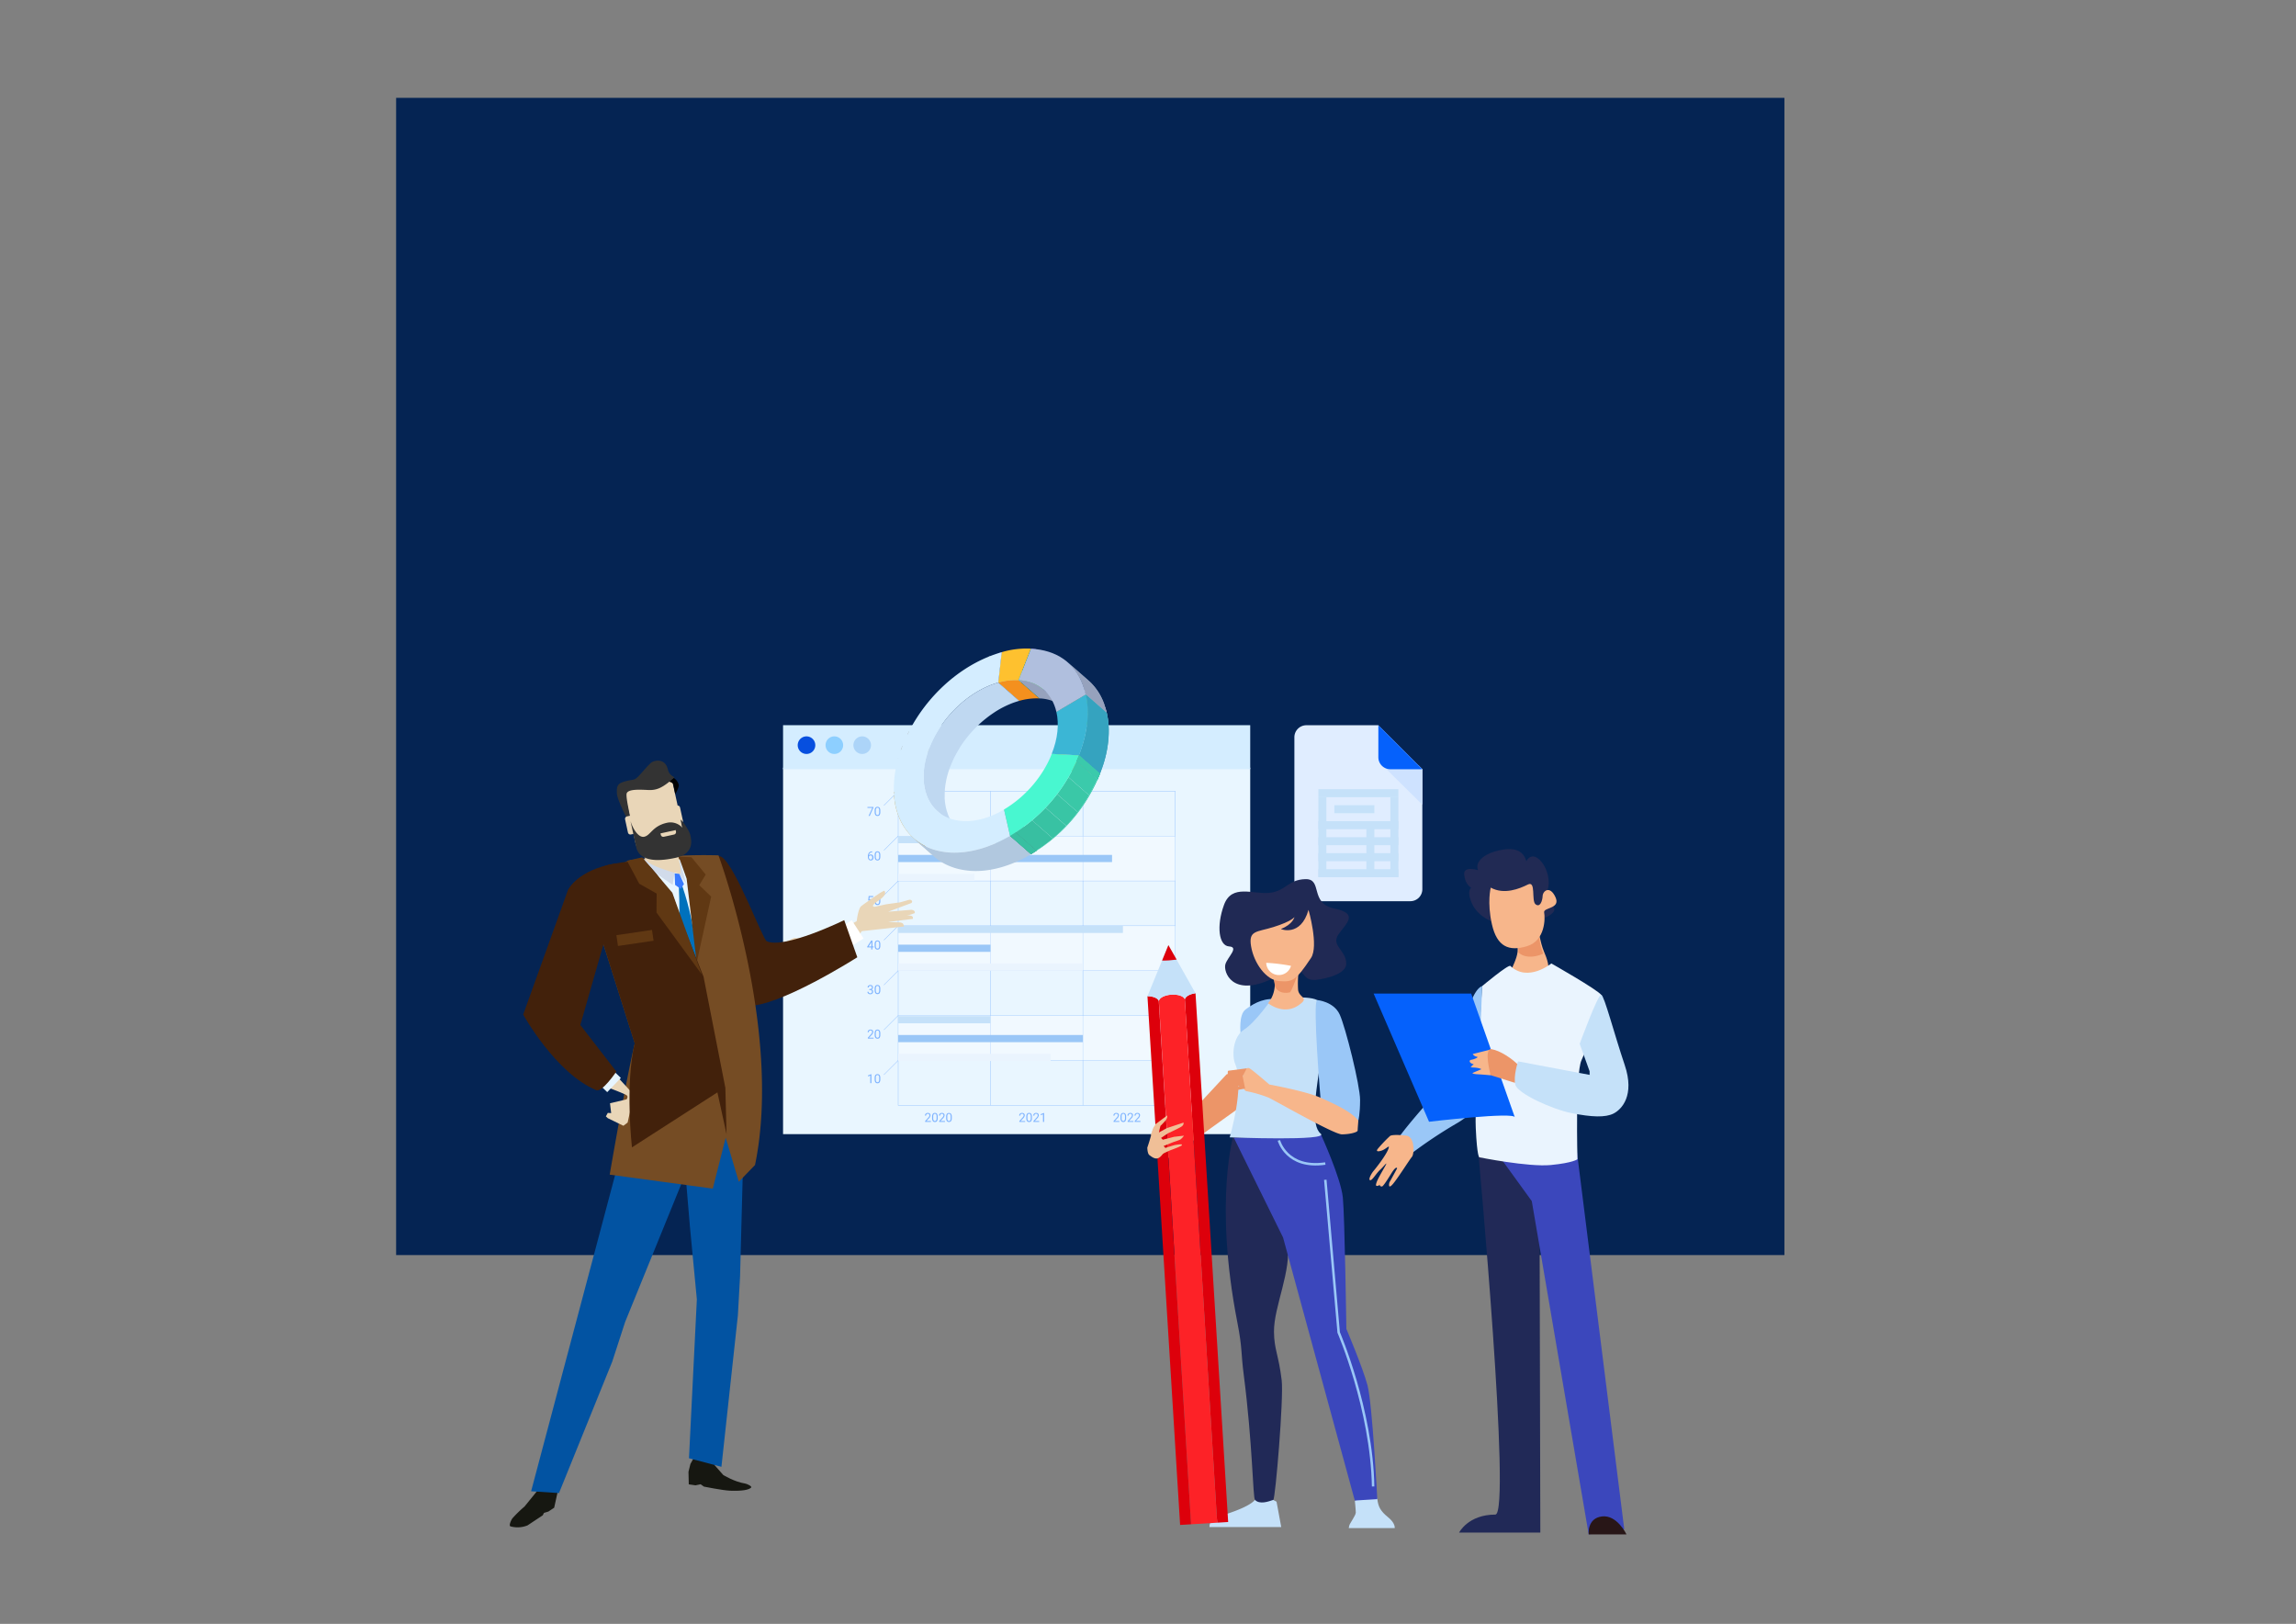 <svg id="Camada_1" data-name="Camada 1" xmlns="http://www.w3.org/2000/svg" xmlns:xlink="http://www.w3.org/1999/xlink" viewBox="0 0 1190.55 841.89"><rect x="0" y="0" width="1190.55" height="841.89" fill="#808080" stroke="none"/><defs><style>.cls-1,.cls-12,.cls-13,.cls-37{fill:none;}.cls-2{fill:#96a2bd;}.cls-3{fill:#35a3bf;}.cls-4{fill:#38bfa1;}.cls-5{fill:#3bcaab;}.cls-6{fill:#052453;}.cls-7{fill:#e9f6ff;}.cls-8{fill:#d4edff;}.cls-9{fill:#074fdf;}.cls-10{fill:#8dcfff;}.cls-11{fill:#acd4f8;}.cls-12,.cls-13{stroke:#7eb3ff;}.cls-12,.cls-13,.cls-37{stroke-miterlimit:10;}.cls-12{stroke-width:0.17px;}.cls-13{stroke-width:0.17px;}.cls-14{fill:#7eb3ff;}.cls-15,.cls-25{fill:#fff;}.cls-15{opacity:0.34;}.cls-16{fill:#c5e1f9;}.cls-17{fill:#9ac7f7;}.cls-18{fill:#eaf4fe;}.cls-19{fill:#e0edff;}.cls-20{fill:#cee2ff;}.cls-21{fill:#0561fc;}.cls-22{fill:#161711;}.cls-23{fill:#0253a2;}.cls-24{fill:#e9d6b8;}.cls-26{fill:#42210b;}.cls-27{fill:#754c24;}.cls-28{fill:#e7f5fe;}.cls-29{fill:#0071bc;}.cls-30{fill:#d1dbea;}.cls-31{fill:#603813;}.cls-32{fill:#387bff;}.cls-33{fill:#333;}.cls-34{fill:#ec9568;}.cls-35{fill:#212957;}.cls-36{fill:#3b47bc;}.cls-37{stroke:#9ac7f7;stroke-width:1.28px;}.cls-38{fill:#f7b68b;}.cls-39{fill:#202954;}.cls-40{fill:#dd000b;}.cls-41{fill:#fd2227;}.cls-42{fill:#f0bf97;}.cls-43{fill:#212a54;}.cls-44{fill:#281617;}.cls-45{isolation:isolate;}.cls-46{fill:#ced6d9;}.cls-47{fill:#94999b;}.cls-48{clip-path:url(#clip-path);}.cls-49{fill:#a9b0b2;}.cls-50{clip-path:url(#clip-path-2);}.cls-51{clip-path:url(#clip-path-3);}.cls-52{fill:#adb4b6;}.cls-53{clip-path:url(#clip-path-4);}.cls-54{fill:#979d9f;}.cls-55{clip-path:url(#clip-path-5);}.cls-56{fill:#393ca6;}.cls-57{fill:#9969f3;}.cls-58{clip-path:url(#clip-path-6);}.cls-59{fill:#c8a756;}.cls-60{fill:#f3cc68;}.cls-61{clip-path:url(#clip-path-7);}.cls-62{fill:#c5c7a0;}.cls-63{clip-path:url(#clip-path-8);}.cls-64{fill:#734fb8;}.cls-65{clip-path:url(#clip-path-9);}.cls-66{fill:#f4901e;}.cls-67{fill:#fec12f;}.cls-68{fill:#3fb94a;}.cls-69{clip-path:url(#clip-path-10);}.cls-70{fill:#bfd8f1;}.cls-71{clip-path:url(#clip-path-11);}.cls-72{fill:#c5a555;}.cls-73{fill:#c2a354;}.cls-74{fill:#bfa153;}.cls-75{fill:#2dbc42;}.cls-76{clip-path:url(#clip-path-12);}.cls-77{fill:#613dcd;}.cls-78{fill:#c9c4bb;}.cls-79{clip-path:url(#clip-path-14);}.cls-80{fill:#1f70be;}.cls-81{fill:#bb8f37;}.cls-82{clip-path:url(#clip-path-15);}.cls-83{fill:#c9c9c9;}.cls-84{fill:#ccc;}.cls-85{clip-path:url(#clip-path-16);}.cls-86{fill:#3bb6d5;}.cls-87{fill:#b0bfde;}.cls-88{fill:#535c68;}.cls-89{fill:#92a4b7;}.cls-90{fill:#b1c8df;}.cls-91{clip-path:url(#clip-path-17);}.cls-92{fill:#bbc5c9;}.cls-93{clip-path:url(#clip-path-19);}.cls-94{fill:#3ac8a7;}.cls-95{fill:#39c5a5;}.cls-96{fill:#38c2a3;}.cls-97{fill:#36bc9f;}.cls-98{clip-path:url(#clip-path-20);}.cls-99{fill:#57606b;}.cls-100{fill:#545d69;}.cls-101{clip-path:url(#clip-path-21);}.cls-102{fill:#48f7d0;}.cls-103{clip-path:url(#clip-path-22);}.cls-104{clip-path:url(#clip-path-23);}.cls-105{clip-path:url(#clip-path-24);}</style><clipPath id="clip-path"><path class="cls-1" d="M482.18,388.72c-.25.48-.5,1-.74,1.45l-10.86-9.5c.24-.49.49-1,.74-1.45C474.58,382.06,478.92,385.86,482.18,388.72Z"/></clipPath><clipPath id="clip-path-2"><path class="cls-1" d="M467.88,386.73l10.86,9.51c-.27.7-.53,1.41-.79,2.13l-10.86-9.5C467.34,388.15,467.61,387.44,467.88,386.73Z"/></clipPath><clipPath id="clip-path-3"><path class="cls-1" d="M465.73,393.07l10.87,9.5c0,.05,0,.1-.05.15l-10.86-9.51A.74.74,0,0,0,465.73,393.07Z"/></clipPath><clipPath id="clip-path-4"><path class="cls-1" d="M524.14,349.71l-.85.34-10.86-9.5.85-.35Z"/></clipPath><clipPath id="clip-path-5"><path class="cls-1" d="M530.29,347.62l-1.37.4-10.86-9.5c.46-.14.91-.28,1.37-.4Z"/></clipPath><clipPath id="clip-path-6"><path class="cls-1" d="M474.29,419.89c0,.28,0,.57,0,.85l-10.85-9.51,0-.85Z"/></clipPath><clipPath id="clip-path-7"><path class="cls-1" d="M463.51,412.15l10.86,9.5-2.61-2.25-8.24-7.1C463.52,412.25,463.51,412.2,463.51,412.15Z"/></clipPath><clipPath id="clip-path-8"><path class="cls-1" d="M537,336.52,547.9,346c-.8-.1-1.61-.17-2.44-.21l-10.85-9.51C535.43,336.35,536.24,336.42,537,336.52Z"/></clipPath><clipPath id="clip-path-9"><path class="cls-1" d="M528.15,352.6,539,362.1a32.15,32.15,0,0,0-10.49,1.26l-10.85-9.51A32.32,32.32,0,0,1,528.15,352.6Z"/></clipPath><clipPath id="clip-path-10"><path class="cls-1" d="M541.2,357.59l10.86,9.51a21.09,21.09,0,0,0-13-5l-10.86-9.5A21.14,21.14,0,0,1,541.2,357.59Z"/></clipPath><clipPath id="clip-path-11"><path class="cls-1" d="M474.37,421.65c.7,9.38,4.31,17.24,10.37,22.54l-10.86-9.5c-6-5.27-9.63-13.08-10.36-22.39l4,3.45,1.42,1.23.71.61,2.79,2.4.66.57C473.48,420.89,474.14,421.2,474.37,421.65Z"/></clipPath><clipPath id="clip-path-12"><path class="cls-1" d="M573.18,367c.27.87.51,1.75.71,2.66L563,360.11c-.21-.9-.45-1.78-.72-2.65C565.58,360.31,570.83,363.33,573.18,367Z"/></clipPath><clipPath id="clip-path-14"><path class="cls-2" d="M553.68,343.4l10.86,9.5A29.37,29.37,0,0,1,573.18,367c.26.86.5,1.75.7,2.65L563,360.11c-.2-.91-.44-1.79-.7-2.65A29.33,29.33,0,0,0,553.68,343.4Z"/></clipPath><clipPath id="clip-path-15"><path class="cls-1" d="M570.36,401.14c-.4,1-.82,2-1.25,3l-10.86-9.5c.44-1,.86-2,1.25-3,4.59-11.6,5.59-22.5,3.54-31.52l10.85,9.51C576,378.63,575,389.53,570.36,401.14Z"/></clipPath><clipPath id="clip-path-16"><path class="cls-3" d="M570.36,401.14c-.4,1-.82,2-1.25,3l-10.86-9.5c.44-1,.86-2,1.25-3,4.59-11.6,5.59-22.5,3.54-31.52l10.85,9.51C576,378.63,575,389.53,570.36,401.14Z"/></clipPath><clipPath id="clip-path-17"><path class="cls-1" d="M557.26,396.73l10.86,9.5c0,.12-.11.23-.16.35l-10.86-9.51Z"/></clipPath><clipPath id="clip-path-19"><path class="cls-1" d="M566.17,409.57a79.38,79.38,0,0,1-5.2,8.61,76.46,76.46,0,0,1-6.57,8.34,101,101,0,0,1-7.9,7.72c-1.31,1.08-3,2.53-4.41,3.53,0,0-4.37,3-5.41,3.74-.89.6-1.76,1.12-2.08,1.32l-10.86-9.5c1-.58,1.91-1.16,2.85-1.76a84.18,84.18,0,0,0,28.91-31.34c.56-1,1.09-2.09,1.6-3.16l.16-.34c.34-.7.68-1.41,1-2.13l10.62,9.29c-.48,1.09-.89,1.89-1.11,2.27-.1.17-1.3,2.77-1.31,2.8C566.37,409.14,566.26,409.39,566.17,409.57Z"/></clipPath><clipPath id="clip-path-20"><path class="cls-1" d="M537.45,441.07c-.94.61-1.9,1.19-2.85,1.76l-10.86-9.5c1-.57,1.91-1.15,2.85-1.76Z"/></clipPath><clipPath id="clip-path-21"><path class="cls-4" d="M534.93,442.63l-.33.2-10.86-9.5c1-.57,1.91-1.15,2.85-1.76l10.86,9.5C536.86,441.45,536.09,441.94,534.93,442.63Z"/></clipPath><clipPath id="clip-path-22"><path class="cls-5" d="M559.49,391.63l10.86,9.51c-.38,1-.78,1.9-1.19,2.84l-10.86-9.5C558.71,393.54,559.11,392.6,559.49,391.63Z"/></clipPath><clipPath id="clip-path-23"><path class="cls-5" d="M559.49,391.64l10.86,9.5c-.38,1-.77,1.9-1.19,2.84l-10.86-9.5C558.72,393.54,559.11,392.6,559.49,391.64Z"/></clipPath><clipPath id="clip-path-24"><path class="cls-5" d="M566.17,409.57c.09-.18.2-.43.28-.61,0,0,1.21-2.62,1.31-2.8.22-.38.63-1.18,1.11-2.27l.24.21c-.31.72-.65,1.43-1,2.13,0,.12-.11.23-.16.35-.51,1.06-1.05,2.12-1.6,3.16a84.15,84.15,0,0,1-28.91,31.33c-.94.6-1.88,1.19-2.85,1.76.32-.2,1.19-.72,2.08-1.32,1-.7,5.38-3.73,5.41-3.74,1.37-1,3.1-2.45,4.41-3.53a101,101,0,0,0,7.9-7.72,76.46,76.46,0,0,0,6.57-8.34A79.38,79.38,0,0,0,566.17,409.57Z"/></clipPath></defs><rect class="cls-6" x="205.4" y="50.73" width="719.88" height="599.96"/><rect class="cls-7" x="406.04" y="398.01" width="242.24" height="189.98"/><rect class="cls-8" x="406.04" y="375.97" width="242.24" height="22.8"/><path class="cls-9" d="M422.76,386.32a4.56,4.56,0,1,1-4.56-4.55A4.57,4.57,0,0,1,422.76,386.32Z"/><path class="cls-10" d="M437.2,386.32a4.56,4.56,0,1,1-4.56-4.55A4.57,4.57,0,0,1,437.2,386.32Z"/><path class="cls-11" d="M451.64,386.32a4.56,4.56,0,1,1-4.56-4.55A4.57,4.57,0,0,1,451.64,386.32Z"/><rect class="cls-12" x="465.74" y="410.18" width="143.66" height="162.86"/><line class="cls-13" x1="465.74" y1="549.78" x2="609.39" y2="549.78"/><line class="cls-13" x1="465.74" y1="526.51" x2="609.39" y2="526.51"/><line class="cls-13" x1="465.74" y1="503.24" x2="609.39" y2="503.24"/><line class="cls-13" x1="465.74" y1="479.98" x2="609.39" y2="479.98"/><line class="cls-13" x1="465.74" y1="456.71" x2="609.39" y2="456.71"/><line class="cls-13" x1="465.74" y1="433.45" x2="609.39" y2="433.45"/><line class="cls-13" x1="561.51" y1="410.18" x2="561.51" y2="573.04"/><line class="cls-13" x1="513.62" y1="410.18" x2="513.62" y2="573.04"/><line class="cls-13" x1="465.74" y1="410.18" x2="458.31" y2="417.61"/><line class="cls-13" x1="465.74" y1="433.45" x2="458.31" y2="440.88"/><line class="cls-13" x1="465.74" y1="456.71" x2="458.31" y2="464.14"/><line class="cls-13" x1="465.74" y1="479.98" x2="458.31" y2="487.41"/><line class="cls-13" x1="465.74" y1="503.24" x2="458.31" y2="510.68"/><line class="cls-13" x1="465.74" y1="526.51" x2="458.31" y2="533.94"/><line class="cls-13" x1="465.74" y1="549.78" x2="458.31" y2="557.21"/><path class="cls-14" d="M451.85,561.55h-.59v-3.92l-1.18.44v-.53l1.68-.64h.09Z"/><path class="cls-14" d="M456.47,559.58a2.75,2.75,0,0,1-.35,1.53,1.27,1.27,0,0,1-1.11.5,1.25,1.25,0,0,1-1.09-.49,2.53,2.53,0,0,1-.37-1.46v-.79a2.65,2.65,0,0,1,.35-1.51,1.49,1.49,0,0,1,2.21,0,2.61,2.61,0,0,1,.36,1.48Zm-.59-.81a2.12,2.12,0,0,0-.21-1.08.81.81,0,0,0-1.32,0,2.1,2.1,0,0,0-.21,1v.94a2.08,2.08,0,0,0,.22,1.1.7.7,0,0,0,.65.36.72.72,0,0,0,.65-.33,2.09,2.09,0,0,0,.22-1.07Z"/><path class="cls-14" d="M453,538.45h-3V538l1.6-1.78a3.63,3.63,0,0,0,.49-.66,1.1,1.1,0,0,0,.14-.52.84.84,0,0,0-.22-.59.75.75,0,0,0-.59-.23.89.89,0,0,0-.68.25.93.93,0,0,0-.24.69h-.59a1.33,1.33,0,0,1,.42-1,1.52,1.52,0,0,1,1.09-.39,1.49,1.49,0,0,1,1,.33,1.17,1.17,0,0,1,.38.9,2.64,2.64,0,0,1-.87,1.63L450.63,538H453Z"/><path class="cls-14" d="M456.47,536.48a2.72,2.72,0,0,1-.35,1.53,1.27,1.27,0,0,1-1.11.5,1.25,1.25,0,0,1-1.09-.49,2.53,2.53,0,0,1-.37-1.46v-.79a2.65,2.65,0,0,1,.35-1.51,1.51,1.51,0,0,1,2.21,0,2.61,2.61,0,0,1,.36,1.48Zm-.59-.8a2.13,2.13,0,0,0-.21-1.09.81.81,0,0,0-1.32,0,2.1,2.1,0,0,0-.21,1v.94a2.08,2.08,0,0,0,.22,1.1.7.7,0,0,0,.65.36.72.72,0,0,0,.65-.33,2.07,2.07,0,0,0,.22-1.06Z"/><path class="cls-14" d="M450.78,512.75h.44a1,1,0,0,0,.65-.22.81.81,0,0,0-.57-1.39.83.83,0,0,0-.61.22.78.78,0,0,0-.22.58h-.59a1.19,1.19,0,0,1,.4-.92,1.48,1.48,0,0,1,1-.36,1.42,1.42,0,0,1,1,.35,1.24,1.24,0,0,1,.38,1,1,1,0,0,1-.2.58,1.16,1.16,0,0,1-.53.42,1.2,1.2,0,0,1,.59.4,1.12,1.12,0,0,1,.21.68,1.26,1.26,0,0,1-.41,1,1.49,1.49,0,0,1-1.06.37,1.52,1.52,0,0,1-1.05-.36,1.13,1.13,0,0,1-.41-.92h.59a.75.75,0,0,0,.24.58,1,1,0,0,0,1.28,0,.88.88,0,0,0,.23-.64.76.76,0,0,0-.25-.62,1.06,1.06,0,0,0-.71-.22h-.44Z"/><path class="cls-14" d="M456.47,513.37a2.76,2.76,0,0,1-.35,1.54,1.47,1.47,0,0,1-2.2,0,2.56,2.56,0,0,1-.37-1.47v-.78a2.65,2.65,0,0,1,.35-1.51,1.49,1.49,0,0,1,2.21,0,2.6,2.6,0,0,1,.36,1.47Zm-.59-.8a2.16,2.16,0,0,0-.21-1.09.81.81,0,0,0-1.32,0,2.18,2.18,0,0,0-.21,1v.94a2.13,2.13,0,0,0,.22,1.1.78.78,0,0,0,1.3,0,2,2,0,0,0,.22-1.06Z"/><path class="cls-14" d="M452.4,490.7H453v.48h-.64v1.07h-.59v-1.07h-2.1v-.35l2.07-3.2h.62Zm-2,0h1.44v-2.27l-.07.13Z"/><path class="cls-14" d="M456.47,490.28a2.72,2.72,0,0,1-.35,1.53,1.27,1.27,0,0,1-1.11.5,1.25,1.25,0,0,1-1.09-.49,2.53,2.53,0,0,1-.37-1.46v-.79a2.65,2.65,0,0,1,.35-1.51,1.49,1.49,0,0,1,2.21,0,2.61,2.61,0,0,1,.36,1.48Zm-.59-.81a2.12,2.12,0,0,0-.21-1.08.81.81,0,0,0-1.32,0,2.1,2.1,0,0,0-.21,1v.94a2.08,2.08,0,0,0,.22,1.1.7.7,0,0,0,.65.36.72.72,0,0,0,.65-.33,2.09,2.09,0,0,0,.22-1.07Z"/><path class="cls-14" d="M450.19,466.83l.24-2.3h2.36v.54h-1.86l-.14,1.26a1.5,1.5,0,0,1,.77-.2,1.27,1.27,0,0,1,1,.42,1.6,1.6,0,0,1,.37,1.13,1.56,1.56,0,0,1-.39,1.12,1.39,1.39,0,0,1-1.07.41,1.44,1.44,0,0,1-1-.34,1.37,1.37,0,0,1-.44-.94h.55a.94.94,0,0,0,.28.6.93.93,0,0,0,.61.2.77.77,0,0,0,.64-.28,1.18,1.18,0,0,0,.23-.77,1,1,0,0,0-.25-.74.85.85,0,0,0-.67-.28,1,1,0,0,0-.6.16l-.16.13Z"/><path class="cls-14" d="M456.47,467.18a2.72,2.72,0,0,1-.35,1.53,1.27,1.27,0,0,1-1.11.5,1.25,1.25,0,0,1-1.09-.49,2.53,2.53,0,0,1-.37-1.46v-.79a2.65,2.65,0,0,1,.35-1.51,1.51,1.51,0,0,1,2.21,0,2.61,2.61,0,0,1,.36,1.48Zm-.59-.8a2.16,2.16,0,0,0-.21-1.09.81.81,0,0,0-1.32,0,2.1,2.1,0,0,0-.21,1v.94a2.08,2.08,0,0,0,.22,1.1.7.7,0,0,0,.65.36.72.72,0,0,0,.65-.33,2.07,2.07,0,0,0,.22-1.06Z"/><path class="cls-14" d="M452.23,441.42v.5h-.11a1.51,1.51,0,0,0-1.09.41,1.67,1.67,0,0,0-.47,1.1,1.24,1.24,0,0,1,1-.42,1.21,1.21,0,0,1,1,.43,1.86,1.86,0,0,1,0,2.24,1.43,1.43,0,0,1-2.12-.08,2.05,2.05,0,0,1-.41-1.31v-.23a3.06,3.06,0,0,1,.54-1.95,2,2,0,0,1,1.62-.69Zm-.77,2.08a.94.94,0,0,0-.56.18.92.92,0,0,0-.35.46v.21a1.46,1.46,0,0,0,.26.92.75.75,0,0,0,.64.35.73.73,0,0,0,.62-.29,1.39,1.39,0,0,0,0-1.53A.74.74,0,0,0,451.46,443.5Z"/><path class="cls-14" d="M456.47,444.08a2.75,2.75,0,0,1-.35,1.53,1.47,1.47,0,0,1-2.2,0,2.56,2.56,0,0,1-.37-1.47v-.78a2.65,2.65,0,0,1,.35-1.51,1.49,1.49,0,0,1,2.21,0,2.6,2.6,0,0,1,.36,1.47Zm-.59-.81a2.09,2.09,0,0,0-.21-1.08.72.72,0,0,0-.66-.35.73.73,0,0,0-.66.34,2.18,2.18,0,0,0-.21,1.05v.94a2.11,2.11,0,0,0,.22,1.1.78.78,0,0,0,1.3,0,2,2,0,0,0,.22-1.06Z"/><path class="cls-14" d="M452.91,418.66,451,423h-.61l1.9-4.14h-2.49v-.48h3.12Z"/><path class="cls-14" d="M456.47,421a2.75,2.75,0,0,1-.35,1.53,1.27,1.27,0,0,1-1.11.5,1.25,1.25,0,0,1-1.09-.49,2.55,2.55,0,0,1-.37-1.46v-.79a2.65,2.65,0,0,1,.35-1.51,1.49,1.49,0,0,1,2.21,0,2.6,2.6,0,0,1,.36,1.47Zm-.59-.81a2.12,2.12,0,0,0-.21-1.08.71.71,0,0,0-.66-.34.73.73,0,0,0-.66.33,2.18,2.18,0,0,0-.21,1.05v.94a2.11,2.11,0,0,0,.22,1.1.78.78,0,0,0,1.3,0,2,2,0,0,0,.22-1.06Z"/><path class="cls-14" d="M482.71,581.64h-3v-.42l1.59-1.78a3.78,3.78,0,0,0,.5-.66,1.06,1.06,0,0,0,.13-.52.8.8,0,0,0-.22-.59.73.73,0,0,0-.58-.23.88.88,0,0,0-.68.25.9.9,0,0,0-.25.69h-.58a1.33,1.33,0,0,1,.41-1,1.52,1.52,0,0,1,1.1-.39,1.49,1.49,0,0,1,1,.33,1.16,1.16,0,0,1,.37.9,2.64,2.64,0,0,1-.87,1.63l-1.24,1.34h2.32Z"/><path class="cls-14" d="M486.23,579.67a2.64,2.64,0,0,1-.35,1.53,1.25,1.25,0,0,1-1.1.5,1.24,1.24,0,0,1-1.09-.49,2.53,2.53,0,0,1-.37-1.46V579a2.57,2.57,0,0,1,.35-1.51,1.25,1.25,0,0,1,1.1-.49,1.26,1.26,0,0,1,1.1.47,2.54,2.54,0,0,1,.36,1.48Zm-.58-.8a2.14,2.14,0,0,0-.22-1.09.8.8,0,0,0-1.31,0,2.09,2.09,0,0,0-.22,1v.94a2.19,2.19,0,0,0,.22,1.1.79.79,0,0,0,1.31,0,2.18,2.18,0,0,0,.22-1.06Z"/><path class="cls-14" d="M490,581.64h-3v-.42l1.6-1.78a3.63,3.63,0,0,0,.49-.66,1.07,1.07,0,0,0,.14-.52.84.84,0,0,0-.22-.59.75.75,0,0,0-.59-.23.89.89,0,0,0-.68.25.93.93,0,0,0-.24.69h-.59a1.36,1.36,0,0,1,.41-1,1.56,1.56,0,0,1,1.1-.39,1.49,1.49,0,0,1,1,.33,1.17,1.17,0,0,1,.38.9,2.64,2.64,0,0,1-.87,1.63l-1.24,1.34H490Z"/><path class="cls-14" d="M493.53,579.67a2.64,2.64,0,0,1-.36,1.53,1.46,1.46,0,0,1-2.19,0,2.53,2.53,0,0,1-.37-1.46V579a2.65,2.65,0,0,1,.35-1.51,1.51,1.51,0,0,1,2.21,0,2.61,2.61,0,0,1,.36,1.48Zm-.59-.8a2.16,2.16,0,0,0-.21-1.09.81.81,0,0,0-1.32,0,2,2,0,0,0-.21,1v.94a2.08,2.08,0,0,0,.22,1.1.7.7,0,0,0,.65.36.72.72,0,0,0,.65-.33,2.07,2.07,0,0,0,.22-1.06Z"/><path class="cls-14" d="M531.56,581.64h-3v-.42l1.6-1.78a3.78,3.78,0,0,0,.5-.66,1.06,1.06,0,0,0,.13-.52.8.8,0,0,0-.22-.59.73.73,0,0,0-.58-.23.88.88,0,0,0-.68.25.9.9,0,0,0-.25.69h-.58a1.33,1.33,0,0,1,.41-1A1.52,1.52,0,0,1,530,577a1.49,1.49,0,0,1,1,.33,1.16,1.16,0,0,1,.37.9,2.64,2.64,0,0,1-.87,1.63l-1.24,1.34h2.32Z"/><path class="cls-14" d="M535.08,579.67a2.64,2.64,0,0,1-.35,1.53,1.25,1.25,0,0,1-1.1.5,1.24,1.24,0,0,1-1.09-.49,2.45,2.45,0,0,1-.37-1.46V579a2.57,2.57,0,0,1,.35-1.51,1.25,1.25,0,0,1,1.1-.49,1.26,1.26,0,0,1,1.1.47,2.54,2.54,0,0,1,.36,1.48Zm-.58-.8a2.14,2.14,0,0,0-.22-1.09.69.69,0,0,0-.66-.34.71.71,0,0,0-.66.34,2.22,2.22,0,0,0-.21,1v.94a2.19,2.19,0,0,0,.22,1.1.72.72,0,0,0,.66.36.7.7,0,0,0,.64-.33,2.16,2.16,0,0,0,.23-1.06Z"/><path class="cls-14" d="M538.86,581.64h-3v-.42l1.6-1.78a3.63,3.63,0,0,0,.49-.66,1.06,1.06,0,0,0,.13-.52.84.84,0,0,0-.21-.59.77.77,0,0,0-.59-.23.89.89,0,0,0-.68.25.93.93,0,0,0-.24.69h-.59a1.36,1.36,0,0,1,.41-1,1.54,1.54,0,0,1,1.1-.39,1.49,1.49,0,0,1,1,.33,1.17,1.17,0,0,1,.38.9,2.62,2.62,0,0,1-.88,1.63l-1.23,1.34h2.32Z"/><path class="cls-14" d="M541.41,581.64h-.59v-3.91l-1.18.43v-.53l1.68-.63h.09Z"/><path class="cls-14" d="M580.41,581.64h-3v-.42l1.6-1.78a3.63,3.63,0,0,0,.49-.66,1,1,0,0,0,.14-.52.8.8,0,0,0-.22-.59.75.75,0,0,0-.58-.23.91.91,0,0,0-.69.25.93.93,0,0,0-.24.69h-.58a1.33,1.33,0,0,1,.41-1,1.52,1.52,0,0,1,1.1-.39,1.51,1.51,0,0,1,1,.33,1.16,1.16,0,0,1,.37.9,2.64,2.64,0,0,1-.87,1.63l-1.24,1.34h2.32Z"/><path class="cls-14" d="M583.93,579.67a2.72,2.72,0,0,1-.35,1.53,1.25,1.25,0,0,1-1.1.5,1.24,1.24,0,0,1-1.09-.49,2.52,2.52,0,0,1-.38-1.46V579a2.57,2.57,0,0,1,.36-1.51,1.25,1.25,0,0,1,1.1-.49,1.26,1.26,0,0,1,1.1.47,2.54,2.54,0,0,1,.36,1.48Zm-.58-.8a2.14,2.14,0,0,0-.22-1.09.69.69,0,0,0-.66-.34.71.71,0,0,0-.66.34,2.22,2.22,0,0,0-.21,1v.94a2.08,2.08,0,0,0,.22,1.1.79.79,0,0,0,1.3,0,2.16,2.16,0,0,0,.23-1.06Z"/><path class="cls-14" d="M587.71,581.64h-3v-.42l1.6-1.78a3.63,3.63,0,0,0,.49-.66,1.06,1.06,0,0,0,.13-.52.84.84,0,0,0-.21-.59.77.77,0,0,0-.59-.23.89.89,0,0,0-.68.25.93.93,0,0,0-.24.69h-.59a1.36,1.36,0,0,1,.41-1,1.54,1.54,0,0,1,1.1-.39,1.49,1.49,0,0,1,1,.33,1.17,1.17,0,0,1,.38.9,2.62,2.62,0,0,1-.88,1.63l-1.23,1.34h2.32Z"/><path class="cls-14" d="M591.36,581.64h-3v-.42l1.6-1.78a4.18,4.18,0,0,0,.49-.66,1.06,1.06,0,0,0,.13-.52.84.84,0,0,0-.21-.59.77.77,0,0,0-.59-.23.89.89,0,0,0-.68.25.93.93,0,0,0-.24.69h-.59a1.36,1.36,0,0,1,.41-1,1.54,1.54,0,0,1,1.1-.39,1.49,1.49,0,0,1,1,.33,1.16,1.16,0,0,1,.37.9,2.59,2.59,0,0,1-.87,1.63L589,581.16h2.32Z"/><rect class="cls-15" x="465.74" y="433.45" width="143.66" height="23.26"/><rect class="cls-15" x="465.74" y="479.98" width="143.66" height="23.26"/><rect class="cls-15" x="465.74" y="526.51" width="143.66" height="23.26"/><rect class="cls-16" x="465.74" y="433.45" width="64.56" height="3.71"/><rect class="cls-17" x="465.74" y="443.22" width="110.89" height="3.72"/><rect class="cls-18" x="465.74" y="453" width="39.52" height="3.71"/><rect class="cls-16" x="465.74" y="479.98" width="116.53" height="3.71"/><rect class="cls-17" x="465.74" y="489.76" width="47.88" height="3.72"/><rect class="cls-18" x="465.74" y="499.53" width="95.77" height="3.71"/><rect class="cls-16" x="465.74" y="526.81" width="47.88" height="3.72"/><rect class="cls-17" x="465.74" y="536.59" width="95.77" height="3.72"/><rect class="cls-18" x="465.74" y="546.36" width="79.05" height="3.71"/><path class="cls-19" d="M737.53,461a6.21,6.21,0,0,1-6.22,6.22H677.4a6.21,6.21,0,0,1-6.22-6.22V382.2A6.22,6.22,0,0,1,677.4,376h37.32l22.81,22.81Z"/><polygon class="cls-20" points="716.8 396.71 737.53 417.18 737.53 398.79 735.46 396.71 716.8 396.71"/><path class="cls-21" d="M714.72,376v16.59a6.22,6.22,0,0,0,6.22,6.22h16.59Z"/><rect class="cls-16" x="683.62" y="434.04" width="41.47" height="4.15"/><rect class="cls-16" x="691.91" y="417.45" width="20.74" height="4.15"/><rect class="cls-16" x="683.62" y="425.74" width="41.47" height="4.15"/><polygon class="cls-16" points="725.09 413.3 702.63 413.3 683.62 413.3 683.62 409.15 725.09 409.15 725.09 413.3"/><rect class="cls-16" x="683.62" y="442.33" width="41.47" height="4.15"/><rect class="cls-16" x="683.62" y="450.63" width="41.47" height="4.15"/><rect class="cls-16" x="683.62" y="413.3" width="4.15" height="41.47"/><rect class="cls-16" x="708.5" y="427.82" width="4.15" height="26.96"/><rect class="cls-16" x="720.95" y="413.3" width="4.15" height="41.47"/><path class="cls-22" d="M289.78,765.17l-.77,9-1.65,7.49-3,2-2.28.69-.66,1.27-7.88,5.21a13.7,13.7,0,0,1-8.76.53c-1.24-.29.49-3.67.92-4.18a62.38,62.38,0,0,1,6.28-6.12l6.15-7.57,7-9.47Z"/><path class="cls-22" d="M360,755.37,358,759,357,763.06l.15,6.49,3.49.51,2.66-.55,1.72,1.22s9.93,2,13.66,2.12c6.18.21,9.57-.41,10.79-1.61.67-.67-2.2-2-3.15-2.12-5.49-.86-11.26-4.39-11.26-4.39l-4.52-5.13-.86-3.62Z"/><polygon class="cls-23" points="332.3 558.94 275.4 773.14 289.86 774.07 317.47 705.92 324.15 685.37 356.98 604.74 363.3 560.4 332.3 558.94"/><polygon class="cls-23" points="357.26 756.02 361.34 673.67 357.75 635.94 353.39 584.15 359.99 549.48 382.59 553.1 385.14 608.94 383.74 661.91 382.62 681.87 374.09 760.46 357.26 756.02"/><path class="cls-24" d="M411.73,486.27s13.23,2.26,35.18-10.13c7.41-4.18,2.42,1.5-1.33,8.84s-22.25,14.36-39.47,12.74S411.73,486.27,411.73,486.27Z"/><path class="cls-24" d="M443.9,480.45s.66-9.12,2.69-10.7,9.77-6.84,9.77-6.84l2.09-1.16s2.38,1.67-2.87,5.14-1.88,3.22-1.88,3.22l5.81-1.29,7.2-1,3.16-.88s1.76-.64,2.29-.42c1.51.64.44,1.65.44,1.65l-12.07,4.51,12.05-1s1.55.14,1.74,1-.32.86-.32.86L460.47,478l6.23.22s1.52.18,1.74,1,.34,1.11.34,1.11L444.48,483Z"/><rect class="cls-25" x="436.37" y="478.67" width="9.06" height="11.25" transform="translate(-192.16 316.45) rotate(-32.84)"/><path class="cls-24" d="M461.35,474.84l8.5-.19a6.47,6.47,0,0,1,2.83.2,1.17,1.17,0,0,1,.63,1.54L460.47,478Z"/><path class="cls-26" d="M356,448s-3.76,5.94,9.88,40.76c7.62,19.46,11.93,31.79,21.12,32.66,15.74,1.48,57.54-25.13,57.54-25.13l-6.79-19.25s-31,15.18-40.18,10.94c-2.14-1-16-38.78-23.34-43.66C370.82,442.09,358.23,446.86,356,448Z"/><path class="cls-27" d="M391.5,604l-8.4,8.69-6.81-22.83-6.69,26.37L316.15,609s7.91-46.54,13-68.11L312,486.77s.7-38.78,15.35-40.87a277.32,277.32,0,0,1,45.21-2.45S406,534.13,391.5,604Z"/><polygon class="cls-7" points="356.96 445.57 360.91 496.41 334.5 455.92 334.04 445.42 356.96 445.57"/><polyline class="cls-24" points="323.26 583.65 315.15 579.71 314.16 578.78 315.16 576.97 316.91 577.09 316.31 571.98 324.47 570.06 328.59 567.85 325.45 581.97"/><path class="cls-24" d="M298,534.17l30.38,33.07s-.75,5.1-3.18,2.55c-.3-.3,1-1.4-.76-2.25-7.21-3.43-23.95-8.4-30.36-13.94a101.3,101.3,0,0,1-14.61-16.06Z"/><rect class="cls-28" x="309.26" y="552.97" width="10.21" height="11.25" transform="translate(-306.18 398.04) rotate(-46.12)"/><path class="cls-29" d="M351.66,453.78s16.78,38.22,6.41,77.28c-.82,3.07-4.79,4.89-4.79,4.89l-4.62-5S354.12,486,351.66,453.78Z"/><polygon class="cls-30" points="349.82 452.17 348.8 458.75 334.1 448.68 333.99 445.42 349.82 452.17"/><polygon class="cls-30" points="352.33 445.09 355.7 457.92 352.36 453.52 352.33 445.09"/><path class="cls-26" d="M314.07,485.51,300.92,531.4l18.68,24.14s-7.36,10.93-10.42,9.65C288,556.34,271.29,526,271.29,526l23.26-64.68s5-10.36,24.29-13.56C332.81,445.42,315,481.7,314.07,485.51Z"/><path class="cls-24" d="M331.77,437.14a49.82,49.82,0,0,0,2.89,8.4c1.75,3.4,15.48,7.14,17.58,7.52s-1.09-10.43-1.23-12.92c-.11-1.9-1.3-1.24,0-4.06Z"/><polygon class="cls-31" points="351.97 444.17 356.04 455.53 361.26 499.07 368.76 464.84 362.59 458.92 365.94 453.41 358.55 444.43 351.97 444.17"/><path class="cls-26" d="M376.12,564l.62,24L372,566.34l-44.31,28.51s-3.66-32.36,1.41-53.93L312,486.77s-18.55-30.56,1.79-37.9c3.17-1.14,14.23-2.6,17.64-2.83,4.83-.34,13.83,13.5,16,17.48,2.32,4.25,17.39,42.87,17.39,42.87Z"/><polygon class="cls-26" points="333.02 445.11 325.12 446.87 331.48 458.73 340.54 464.12 340.48 474.38 364.05 508 348.66 463.67 333.02 445.11"/><polygon class="cls-31" points="333.02 444.48 325.12 446.24 331.45 458.14 340.5 463.27 340.41 473.09 363.89 505.19 348.61 462.82 333.02 444.48"/><polygon class="cls-32" points="352.24 453.06 349.82 452.8 350.06 458.78 352.98 460.85 354.66 458.34 352.24 453.06"/><path class="cls-24" d="M354.51,432a3.91,3.91,0,0,1-3,4.66l-17.25,3.75a3.91,3.91,0,0,1-4.66-3l-5.56-25.54a3.93,3.93,0,0,1,3-4.67l17.24-3.74a3.91,3.91,0,0,1,4.66,3Z"/><path d="M350.12,411.74s1.78-3,1.87-4.59a5.82,5.82,0,0,0-3.48-4.25c-2.17-.7-3.31,1.72-3.31,1.72s3.43,1,3.73,1.64S350.12,411.74,350.12,411.74Z"/><path class="cls-33" d="M324.79,423.77s-4.73-9.25-4.88-12.22-.26-5.05,3.18-6.13c5.15-1.62,5.46-.52,7.66-2.67s6-7,7.46-7.72c2.5-1.22,6.81-1.23,8.05,3.68a5.61,5.61,0,0,0,3.37,4.17c-.1.49-1,1.12-2.46,2.32-4.27,3.44-7,4.54-10.92,4.38s-11.16-.75-11.37,2.14,1.91,11.12,1.74,11.82S325.54,424.12,324.79,423.77Z"/><path class="cls-24" d="M331.89,430.26a1.31,1.31,0,0,1-1,1.55l-3.72.81a1.31,1.31,0,0,1-1.56-1l-1.48-6.81a1.32,1.32,0,0,1,1-1.56l3.72-.8a1.29,1.29,0,0,1,1.55,1Z"/><path class="cls-24" d="M354.1,425.42a1.29,1.29,0,0,1-1,1.55l-3.72.82a1.32,1.32,0,0,1-1.56-1L346.34,420a1.32,1.32,0,0,1,1-1.55l3.73-.81a1.31,1.31,0,0,1,1.55,1Z"/><path class="cls-33" d="M326.93,425.65l2.92,13.4c.66,3,3.32,9.43,20.43,5.69,10.14-2.19,8.15-9.56,7.61-12-.4-1.86-3.72-7-5-7.82-.05,0,.9,4.15.9,4.15a8.29,8.29,0,0,0-7.81-2.53c-7.77,1.68-8.55,6.62-12,7.28C331.32,434.33,328.41,430.46,326.93,425.65Z"/><path class="cls-24" d="M344.2,433.82l5.32-1.16a1.31,1.31,0,0,0,1-1.56l-.16-.75-7.88,1.72.17.75A1.31,1.31,0,0,0,344.2,433.82Z"/><rect class="cls-31" x="319.95" y="483.43" width="18.66" height="5.66" transform="translate(-67.22 53.06) rotate(-8.36)"/><path class="cls-34" d="M636,557l-36.19,38.92s.69,7.77,6.07,4.38S641,575.47,641,575.47,655.4,550.33,636,557Z"/><path class="cls-16" d="M702.53,778s.49,4.74.49,6.2-3.16,5.59-3.41,6.81l-.24,1.22H723.2s.48-2.44-3.41-5.6-5.1-5.34-5.59-9.36S702.53,778,702.53,778Z"/><path class="cls-16" d="M661.93,778.56l2.43,13.13h-37.2a5.38,5.38,0,0,1,4.13-5.35c4.38-1.21,16.29-4.86,19.45-8.75S661.93,778.56,661.93,778.56Z"/><path class="cls-17" d="M645.82,523.4c2.79-2.09,8-5.84,15.14-5.47s-4.2,11.85-9.67,15.5-8,2.37-8,2.37S642.17,526.13,645.82,523.4Z"/><path class="cls-35" d="M639.8,587.7s-10.57,34.53,1.83,98c2.63,13.5,1.79,15.5,3.28,27,4.62,35.68,4.74,63.82,5.83,64.92,2.5,2.49,6.85.88,9.49,0,1.09-.37,5.47-52.88,4.37-62-1.58-13.23-3.92-15.91-4-25.16-.12-13.25,9.36-31.64,6.93-46.56C665,628.18,642.71,580.1,639.8,587.7Z"/><path class="cls-36" d="M685,588.31s10.21,22.25,11.3,32.46c1,9.79,1.83,68.2,1.83,68.2s8.38,19.69,10.94,29.17,5.1,59.08,5.1,59.08l-11.67.73-37.2-136.39L639.8,589.89Z"/><path class="cls-37" d="M663.14,591.23s4,14.95,24.07,12"/><path class="cls-37" d="M687.21,611.65l6.93,79.14s17.14,39.75,17.87,79.87"/><path class="cls-16" d="M683,518.47s8.57,8.39,7.48,16.41-5.23,11.49-6.69,21.7-4.13,27.11,1,31.12-47.16,1.95-47.16,1.95,7.9-26.44,2.91-37.93c-1.89-4.36-1.27-14.28,4.56-17.93s14.41-16,14.41-16S677.73,515.74,683,518.47Z"/><path class="cls-17" d="M683,518.47s8.57.73,11.67,7.48,10.58,36.83,10.58,44.31-.92,10.76-.92,10.76l-19.51-10.4S680.47,519.2,683,518.47Z"/><path class="cls-38" d="M704.35,581s-.36,4.19-.36,5.1-4,2-8.21,2S660.59,570.26,657.67,569a66.12,66.12,0,0,0-11.3-3.28c-1.64-.18-2.92-4.74-2-7.66.61-1.93,1.21-3.62,2.13-4.17a1.51,1.51,0,0,1,1.7.16c2,1.28,10,8.21,10,8.21S677,565.7,684.48,569,700.71,576.28,704.35,581Z"/><path class="cls-34" d="M636.89,555.12l9.6-1.25L644.36,558l1.28,6.38-5.29.92s-.73-.92.18-1.28,2.19-.91,2.19-.91-2.55-.37-3.65-.55-1.27-.55-1.27-1.09,1.09-.92,1.09-.92-2-.72-2.19-1.27-.54-1.28-.18-1.83S636.34,555.49,636.89,555.12Z"/><path class="cls-39" d="M682.07,508.05s16.13-1.65,16-8.6-8.1-9.19-4-15.07,10.69-10.68-2.23-13.36-5.83-15.46-14.92-15.23-10.14,6.17-18.61,7.1-19.59-4.84-23.63,6.25-2.67,21.19,2.65,21.53-.75,5.43-1.92,9.22,3.3,17.44,24.22,7.54S672.17,508.49,682.07,508.05Z"/><path class="cls-38" d="M673.36,503.82a50.8,50.8,0,0,0-.25,9.36c.44,4.28,6.34,3.86.15,8.05-7.87,5.34-15.71-1.12-15.71-1.12A15.7,15.7,0,0,0,661,511c0-5.31-4.17-8.95,2-8.23S673.72,500.24,673.36,503.82Z"/><path class="cls-34" d="M668.74,514.52c1-.19,4.62-10.7,4.62-10.7.36-3.58-4.12-.36-10.34-1.09s-2.06,2.92-2,8.23v.15C661.93,513.79,664.76,515.34,668.74,514.52Z"/><path class="cls-38" d="M678.5,471.7s5.43,18.75,1.3,24.95c-8.06,12.09-9.7,12.48-16.48,12s-13.08-9.21-14.59-18c-1.43-8.4,2.87-7.31,11.5-10,9.4-2.91,11-5.2,11-5.2s-.89,3.81-7,6.15C663.87,481.7,674.52,485.94,678.5,471.7Z"/><path class="cls-25" d="M661.58,499.56c-1.69-.18-3.36-.31-5-.39a6.55,6.55,0,0,0,12.85,1.57C666.88,500.25,664.27,499.85,661.58,499.56Z"/><path class="cls-40" d="M636.84,789.08,619.91,514.94c-3,.41-5.24,1.69-5.53,3.13l16.76,271.36Z"/><path class="cls-41" d="M617.61,790.26l13.53-.83L614.38,518.07h0l0,0v0c-.5-1.56-3.43-2.6-6.92-2.4s-6.23,1.62-6.56,3.23c0,0,0,0,0,0v0h0Z"/><path class="cls-40" d="M600.85,518.9c-.48-1.39-2.87-2.38-5.86-2.42l16.93,274.13,5.69-.35Z"/><path class="cls-16" d="M595,516.48c3,0,5.4,1,5.88,2.42h0v0s0,0,0,0c.33-1.61,3.09-3,6.56-3.23s6.42.84,6.92,2.4v0l0,0h0c.29-1.44,2.56-2.73,5.54-3.13L605.85,490Z"/><path class="cls-40" d="M602.58,498c1.17,0,2.34,0,3.55-.09s2.66-.23,4-.41L605.85,490Z"/><path class="cls-42" d="M598.55,588.41l6.47-3.53L613.7,582s.38,1.2-1.2,2.17-7,3.45-7,3.45l-3.07,2.08-.62.43S598.15,591.54,598.55,588.41Z"/><path class="cls-42" d="M602.27,588.79s-.89,1.82-.55,2.14,1.19-.06,2.37-.34,4.73-1.22,4.73-1.22l5.09-.58a8,8,0,0,1-1.87,2,31.7,31.7,0,0,1-3.53,1.28l-5.33,2.15s-4,1-4,.19.69-1.59.22-2.24S598.06,589.54,602.27,588.79Z"/><path class="cls-42" d="M605.38,594.76l3.54-1.06s3.88-.74,3.9-.29l0,.44s-1,.55-2.34,1.11c-.5.22-2.75,1.09-3.31,1.27a49.36,49.36,0,0,0-4.47,2.1C602.39,598.35,599.17,596.94,605.38,594.76Z"/><path class="cls-42" d="M596.8,588.16l2.36-5.34,6.09-4.52s.39,1.32-1.27,3.06-1.75,2-2.07,2.11-1,3.94-1,3.94S596.53,589.39,596.8,588.16Z"/><path class="cls-42" d="M600.91,589.13l-1.11-5.65s-1.4-.93-2.47,3.39-2.41,8.09-2.41,8.09,0,3.14,1.12,3.94,2.9,2.29,4.64,1.49,3.17-3.47,3.61-4.3c.52-1-.72-1.39-1-2.23-.4-1,0-2.44-.39-3A8.86,8.86,0,0,0,600.91,589.13Z"/><path class="cls-43" d="M785.05,481.16s15.7-3.77,19.85-7.67-5.09-5-2.57-11.78c3.67-9.89-7.51-24.76-11.45-13.86s1.63,14.79,1.29,9.63,2.36-19.08-12.29-17.07-19,11.76-6.49,15.47S758,444.07,759.25,453.7s9.86,7.91,12.82,7.58-12.36-6.44-10,3.65S773.49,478.81,785.05,481.16Z"/><path class="cls-38" d="M797.23,480.08s1.55,9,3.32,13.12c3.18,7.36,7.14,19.48-16.86,13.78-4-1,7.36-13,1.66-19S797.23,480.08,797.23,480.08Z"/><path class="cls-34" d="M799.22,480s-3.13,3.35,1,14.42c0,0-7.82,3.88-12.85-.59a6.75,6.75,0,0,0-2-5.75C779.65,482.09,799.22,480,799.22,480Z"/><path class="cls-38" d="M773,460.18s-2,7.57.62,19.08,8.74,14.17,18.24,11.27,9.4-14.61,8.83-17.42,8.75-1.78,5.86-8-6.52-3.23-6.64-.61-1.35,6.14-3.67,4.33.39-12.45-4-10.25S779.92,464,773,460.18Z"/><path class="cls-35" d="M798.24,601.36l.47,193.2H756.59s4.67-9.33,18.79-9.33c8.45,0-8.87-188.07-8.87-188.07Z"/><polygon class="cls-36" points="817.73 597.51 842.23 792.81 823.79 795.5 794.28 622.71 777.13 599.03 817.73 597.51"/><path class="cls-44" d="M823.8,795.5h19.59s-4.9-10.29-12.74-9.31S823.8,795.5,823.8,795.5Z"/><path class="cls-18" d="M783.19,500.8c-1-1-14.64,10.44-14.64,10.44s-4,58.39-3.32,73.56S767.09,600,767.09,600s25.44,5.14,37.1,4,13.77-3,13.77-3-1.17-44.34,2.1-51.34,12.37-31,10.27-33.83-25.9-16.33-25.9-16.33S792.29,509.43,783.19,500.8Z"/><path class="cls-17" d="M768.55,511.24s-1.92,48.47-1.92,52.85.87,11.37-11.38,18.37a238.39,238.39,0,0,0-23.62,15.75s-5.43-7.52-6.65-7.52S739.33,572,747.2,564.26,759.63,514.39,768.55,511.24Z"/><path class="cls-38" d="M729.18,588.76s-2.44-.3-4.72-.34c-1.59,0-3.11.09-3.68.52a74,74,0,0,0-6.48,6.82c-.35.53-.87,1.58,1.75.88s4.65-3.5,4-1.4c-1,3.32-6.54,10.32-7.88,11.9-1,1.19-2.8,4.37-1.75,4.72s3-3.32,5.25-5.42,4.73-5.6,1.93-.7-3.8,6.71-4.09,8.4c-.19,1.1,1.29.7,1.81.17s-.58.76,1.28.82c.7,0,3.8-5.09,4.85-6.77,2.68-4.31,3-2.62,3-2.62s-3.5,6.47-3.85,7-1.05,4.37,1.75,1,8.58-12.6,9.8-14S733.73,589.29,729.18,588.76Z"/><path class="cls-21" d="M785.51,579.31l-22.65-64.19H712.27L741,581.57S785.51,576.28,785.51,579.31Z"/><path class="cls-38" d="M773.45,544l-9.8,2.45a3,3,0,0,0,2.1,1.4c1.4.18-1.4,1.4-2.8,1.58s-1.05,1.57.53,2.1-.35.52-.35,1.22-2.1.53,1,.7,4,.88,4,.88l-4.55,1.92s-.52.53,2.63.7,6.65.53,6.65.53S774.5,545.19,773.45,544Z"/><path class="cls-34" d="M788,552.89s1.57,4.9.52,7-1.92,1.92-6.65.35-8.92-2.8-8.92-2.8-3.85-14.18.52-13.48S784.3,548.86,788,552.89Z"/><path class="cls-16" d="M824.26,557.26l-37.1-7s-2.57,7.7-1.4,12.14,18.67,12.6,29.17,14.7,17.5,2.33,21.7.23,11.2-9.33,5.83-25.2-10.5-35.7-12.13-36.4-11.2,25.43-11.2,25.43l5.13,14.24Z"/><g class="cls-45"><path class="cls-46" d="M482.18,388.72l-.74,1.45C481.68,389.68,481.93,389.2,482.18,388.72Z"/><path class="cls-47" d="M523.29,350.05l.85-.34Z"/><g class="cls-45"><g class="cls-48"><g class="cls-45"><path class="cls-49" d="M471.32,379.22l10.86,9.5c-.25.48-.5,1-.74,1.45l-10.86-9.5c.24-.49.49-1,.74-1.45"/></g></g></g><g class="cls-45"><g class="cls-50"><g class="cls-45"><path class="cls-49" d="M467.88,386.73l10.86,9.51c-.27.7-.53,1.41-.79,2.13l-10.86-9.5c.25-.72.52-1.43.79-2.14"/></g></g></g><path class="cls-47" d="M467.88,386.73c-.27.72-.53,1.43-.79,2.14C467.34,388.15,467.61,387.44,467.88,386.73Z"/><g class="cls-45"><g class="cls-51"><g class="cls-45"><path class="cls-52" d="M465.73,393.07l10.87,9.5c0,.05,0,.1-.05.15l-10.86-9.51a.74.74,0,0,0,0-.14"/></g></g></g><g class="cls-45"><g class="cls-53"><g class="cls-45"><path class="cls-54" d="M513.28,340.2l10.86,9.51-.85.34-10.86-9.5.85-.35"/></g></g></g><g class="cls-45"><g class="cls-55"><g class="cls-45"><path class="cls-56" d="M519.43,338.12l10.86,9.5-1.37.4-10.86-9.5c.46-.14.91-.28,1.37-.4"/></g></g></g><path class="cls-57" d="M545.46,345.81c.83,0,1.64.11,2.44.21C547.1,345.93,546.3,345.85,545.46,345.81Z"/><g class="cls-45"><g class="cls-58"><g class="cls-45"><path class="cls-59" d="M463.43,410.38l10.86,9.51c0,.28,0,.57,0,.85l-10.85-9.51,0-.85"/></g></g></g><path class="cls-60" d="M463.43,410.38l0,.85C463.44,411,463.43,410.67,463.43,410.38Z"/><g class="cls-45"><g class="cls-61"><g class="cls-45"><path class="cls-59" d="M463.51,412.15l10.86,9.5a39.36,39.36,0,0,0,1.83,9.4l-10.85-9.5a38.88,38.88,0,0,1-1.84-9.4"/></g></g></g><polygon class="cls-62" points="519.43 338.12 530.29 347.62 528.52 363.36 517.67 353.85 519.43 338.12"/><g class="cls-45"><g class="cls-63"><g class="cls-45"><path class="cls-64" d="M537,336.52,547.9,346c-.8-.1-1.61-.17-2.44-.21l-10.85-9.51c.82.05,1.63.12,2.43.22"/></g></g></g><g class="cls-45"><g class="cls-65"><g class="cls-45"><path class="cls-66" d="M528.15,352.6,539,362.1a32.15,32.15,0,0,0-10.49,1.26l-10.85-9.51a32.32,32.32,0,0,1,10.48-1.25"/></g></g></g><path class="cls-67" d="M518.06,338.52l1.37-.41a44.67,44.67,0,0,1,15.17-1.81l-6.45,16.3a32.32,32.32,0,0,0-10.48,1.25l1.76-15.73C519,338.24,518.52,338.38,518.06,338.52Z"/><polygon class="cls-68" points="534.6 336.3 545.45 345.8 539.01 362.1 528.15 352.6 534.6 336.3"/><g class="cls-45"><g class="cls-69"><path class="cls-2" d="M541.2,357.59l10.86,9.51a21.09,21.09,0,0,0-13-5l-10.86-9.5a21.14,21.14,0,0,1,13,5"/></g></g><path class="cls-70" d="M498.42,386.43a.56.56,0,0,1,.05-.08c.47-.71,1-1.41,1.47-2.1l.36-.49c.28-.37.56-.72.84-1.08.42-.53.85-1.07,1.28-1.59.27-.31.53-.62.8-.92q.66-.76,1.35-1.5l.79-.84c.56-.58,1.13-1.14,1.7-1.69.2-.18.39-.38.58-.56.78-.72,1.57-1.43,2.38-2.1.62-.52,1.25-1,1.89-1.52l.5-.38c.53-.4,1.06-.78,1.59-1.16l.51-.35c.67-.46,1.35-.91,2-1.34l.26-.15c.62-.39,1.25-.75,1.88-1.11l.41-.23c.69-.37,1.38-.72,2.06-1.06l.43-.2c.63-.3,1.26-.59,1.9-.85l.3-.13c.7-.29,1.4-.56,2.11-.81l.47-.16c.72-.24,1.44-.47,2.15-.67l-10.85-9.51c-.72.2-1.44.43-2.15.68l-.49.16c-.7.25-1.4.51-2.1.8l-.31.14c-.63.26-1.26.55-1.89.85l-.42.2c-.7.33-1.38.69-2.06,1.06l-.43.24c-.62.34-1.23.7-1.85,1.08l-.29.18-.13.07c-.64.4-1.27.82-1.9,1.25l-.51.37c-.54.37-1.06.75-1.59,1.15l-.5.37c-.61.48-1.22,1-1.81,1.45l-.09.08c-.8.68-1.59,1.37-2.37,2.1l-.58.56c-.58.55-1.15,1.11-1.7,1.68-.09.1-.19.19-.29.29s-.33.38-.5.56c-.46.49-.91,1-1.35,1.49l-.8.93c-.43.52-.86,1.05-1.27,1.59-.16.2-.33.39-.49.6l-.36.48-.35.48c-.51.7-1,1.4-1.49,2.11a.05.05,0,0,1,0,0c-.47.71-.92,1.43-1.36,2.15l-.3.49-.28.48c-.35.6-.69,1.21-1,1.82a54.64,54.64,0,0,0-2.57,5.55c-.35.89-.67,1.78-1,2.65,0,0,0,0,0,0-.25.75-.47,1.5-.68,2.24,0,.17-.09.34-.14.51-.2.75-.38,1.5-.53,2.24l0,.13c-.14.71-.26,1.4-.37,2.09,0,.17-.05.33-.07.49-.1.71-.18,1.42-.24,2.11,0,.1,0,.21,0,.31,0,.62-.07,1.24-.08,1.85,0,.14,0,.29,0,.43s0,.19,0,.29c0,.28,0,.55,0,.84s0,.83,0,1.24.07.69.1,1,.09.8.14,1.19.11.67.17,1,.14.75.22,1.12.17.65.25,1,.19.71.31,1.06l.09.34c.13.39.27.77.42,1.15a.36.36,0,0,1,0,.11c.22.55.47,1.08.72,1.61.07.13.14.26.2.39.24.45.48.88.74,1.31a2.53,2.53,0,0,1,.13.22l.06.09c.28.45.58.87.9,1.29l.22.29c.34.43.7.86,1.07,1.26l.15.15c.2.21.4.42.61.62s.43.4.64.59L497,430.14c-.44-.39-.86-.8-1.27-1.23l-.12-.13a16.44,16.44,0,0,1-1.08-1.27l-.22-.29c-.34-.44-.65-.9-.95-1.37a2.07,2.07,0,0,1-.15-.25c-.26-.41-.49-.84-.72-1.28l-.21-.41c-.26-.52-.5-1.05-.72-1.6a.56.56,0,0,1,0-.12c-.19-.48-.35-1-.52-1.47s-.2-.71-.3-1.07-.17-.64-.25-1-.15-.75-.22-1.14-.12-.65-.17-1-.1-.79-.14-1.19-.07-.68-.1-1,0-.82,0-1.23,0-.76,0-1.15c0-.13,0-.27,0-.41,0-.61.05-1.24.09-1.87,0-.09,0-.19,0-.29.06-.7.14-1.41.24-2.12,0-.16.05-.32.07-.48.1-.69.23-1.39.37-2.1l0-.13c.15-.73.34-1.48.53-2.24.05-.17.1-.34.14-.5.21-.76.44-1.52.69-2.29s.61-1.76,1-2.64a53.66,53.66,0,0,1,2.57-5.55c.41-.78.85-1.54,1.29-2.29l.32-.52C497.52,387.82,498,387.12,498.42,386.43Z"/><g class="cls-45"><g class="cls-71"><g class="cls-45"><path class="cls-59" d="M463.51,412.15l10.86,9.5a39.36,39.36,0,0,0,1.83,9.4l-10.85-9.5a38.88,38.88,0,0,1-1.84-9.4"/><path class="cls-72" d="M465.35,421.55l10.85,9.5a32.25,32.25,0,0,0,3.35,7.08l-10.86-9.5a32,32,0,0,1-3.34-7.08"/><path class="cls-73" d="M468.69,428.63l10.86,9.5a28.26,28.26,0,0,0,4.26,5.21L473,433.83a28.19,28.19,0,0,1-4.26-5.2"/><path class="cls-74" d="M473,433.83l10.86,9.51c.3.29.61.57.93.85l-10.86-9.5c-.32-.28-.63-.56-.93-.86"/></g></g></g><path class="cls-8" d="M471.84,378.22c9.07-17.05,24-30.9,40.59-37.67l.85-.35,1.51-.58,1.07-.37c.73-.26,1.46-.5,2.2-.73.46-.14.91-.28,1.37-.4l-1.76,15.73c-12.88,3.59-25.79,14.34-33,28a54.64,54.64,0,0,0-2.57,5.55c-8,20.18-.27,37.31,17.22,38.27,7,.39,14.4-1.88,21.36-6l3.1,13.66c-10.07,5.93-20.85,9.17-30.9,8.62-1.11-.06-2.19-.19-3.25-.34l-.82-.12c-.79-.13-1.57-.29-2.33-.46l-1.23-.32c-.39-.1-.78-.22-1.17-.34-12.15-3.9-19.49-14.43-20.52-28.22,0-.35,0-.63-.05-.92l0-.85a54.38,54.38,0,0,1,1.72-15.17c.19-.74.37-1.37.54-2,.12-.41.19-.66.27-.92s.24-.77.36-1.15c.18-.54.35-1.1.54-1.66.08-.2.16-.4.23-.61.26-.71.52-1.42.79-2.14.63-1.57,1.17-2.82,1.75-4.07.07-.17.16-.35.24-.53.22-.49.46-1,.71-1.46s.49-1,.74-1.45S471.67,378.55,471.84,378.22Z"/><polygon class="cls-75" points="563.02 360.11 573.88 369.61 558.64 378.59 547.78 369.08 563.02 360.11"/><g class="cls-45"><g class="cls-76"><g class="cls-45"><path class="cls-77" d="M562.32,357.46l10.86,9.5a40.63,40.63,0,0,1,1.73,11.83l-10.86-9.51a40.61,40.61,0,0,0-1.73-11.82"/></g></g></g><g class="cls-45"><g class="cls-76"><g class="cls-45"><path class="cls-78" d="M562.32,357.46l10.86,9.5a40.63,40.63,0,0,1,1.73,11.83l-10.86-9.51a40.61,40.61,0,0,0-1.73-11.82"/></g></g></g><g class="cls-45"><path class="cls-2" d="M553.68,343.4l10.86,9.5A29.37,29.37,0,0,1,573.18,367c.26.86.5,1.75.7,2.65L563,360.11c-.2-.91-.44-1.79-.7-2.65A29.33,29.33,0,0,0,553.68,343.4Z"/><g class="cls-79"><g class="cls-45"><path class="cls-80" d="M553.68,343.4l10.86,9.5c.3.27.59.53.87.81l-10.85-9.51c-.29-.27-.58-.54-.88-.8"/><path class="cls-2" d="M554.56,344.2l10.85,9.51a26.31,26.31,0,0,1,4,4.94l-10.86-9.5a27.06,27.06,0,0,0-4-4.95"/><path class="cls-2" d="M558.59,349.15l10.86,9.5a32.14,32.14,0,0,1,3.39,7.21L562,356.35a31.84,31.84,0,0,0-3.39-7.2"/><path class="cls-2" d="M562,356.35l10.86,9.51c.12.37.23.73.34,1.1.26.86.5,1.75.7,2.65L563,360.11c-.2-.91-.44-1.79-.7-2.65-.11-.37-.22-.74-.34-1.11"/></g></g></g><polygon class="cls-81" points="559.49 391.64 570.35 401.14 556.24 400.36 545.38 390.86 559.49 391.64"/><g class="cls-45"><g class="cls-82"><g class="cls-45"><path class="cls-83" d="M562.32,357.46l10.86,9.5a40.63,40.63,0,0,1,1.73,11.83l-10.86-9.51a40.61,40.61,0,0,0-1.73-11.82"/><path class="cls-84" d="M564.05,369.28l10.86,9.51a58,58,0,0,1-3.16,18.54l-10.86-9.5a58.09,58.09,0,0,0,3.16-18.55"/><path class="cls-83" d="M560.89,387.83l10.86,9.5c-.43,1.26-.89,2.53-1.39,3.81-.4,1-.82,2-1.25,3l-10.86-9.5c.44-1,.86-2,1.25-3,.51-1.27,1-2.54,1.39-3.8"/></g></g></g><path class="cls-3" d="M570.36,401.14c-.4,1-.82,2-1.25,3l-10.86-9.5c.44-1,.86-2,1.25-3,4.59-11.6,5.59-22.5,3.54-31.52l10.85,9.51C576,378.63,575,389.53,570.36,401.14Z"/><g class="cls-85"><g class="cls-45"><path class="cls-3" d="M562.32,357.46l10.86,9.5a40.63,40.63,0,0,1,1.73,11.83l-10.86-9.51a40.61,40.61,0,0,0-1.73-11.82"/><path class="cls-3" d="M564.05,369.28l10.86,9.51a58,58,0,0,1-3.16,18.54l-10.86-9.5a58.09,58.09,0,0,0,3.16-18.55"/><path class="cls-3" d="M560.89,387.83l10.86,9.5c-.43,1.26-.89,2.53-1.39,3.81-.4,1-.82,2-1.25,3l-10.86-9.5c.44-1,.86-2,1.25-3,.51-1.27,1-2.54,1.39-3.8"/></g></g><path class="cls-86" d="M547.78,369.08l15.24-9c-.2-.91-.44-1.79-.7-2.65,2.93,9.49,2.23,21.41-2.82,34.17-.39,1-.81,2-1.25,3l0-.12c.42-.94.81-1.88,1.19-2.84l-14.11-.78C548.55,382.84,549.2,375.32,547.78,369.08Z"/><path class="cls-87" d="M534.6,336.3c.84.05,1.64.13,2.44.22,12.88,1.45,21.64,8.7,25.28,20.94.26.86.5,1.74.7,2.65l-15.24,9c-2.15-9.44-9.09-15.91-19.62-16.48Z"/><path class="cls-88" d="M534.6,442.83c.95-.57,1.91-1.15,2.85-1.76C536.51,441.67,535.57,442.26,534.6,442.83Z"/><polygon class="cls-89" points="520.63 419.67 531.49 429.17 534.59 442.83 523.73 433.33 520.63 419.67"/><path class="cls-90" d="M492.83,442c-1.11-.06-2.19-.19-3.25-.34l-.82-.12c-.79-.13-1.57-.29-2.33-.46l-1.23-.32c-.39-.1-.78-.22-1.17-.34h0l-.59-.2a28.41,28.41,0,0,1-9.55-5.47l1.85,1.62-.66-.49-.37-.28c-.35-.27-.68-.55-1-.84l-.09-.07h0l10.86,9.5.1.09,1,.82.44.33.72.53.51.34.69.46.55.32.7.42c.2.1.4.2.59.31l.72.37.61.28.74.34.65.26.75.3.68.23.54.2.24.07.21.08,1.17.34,1.22.31c.77.17,1.55.33,2.34.46.27.05.54.09.82.12,1.06.15,2.14.28,3.25.34,10.05.55,20.83-2.69,30.9-8.62l-10.86-9.5C513.66,439.26,502.88,442.5,492.83,442Z"/><g class="cls-45"><g class="cls-91"><g class="cls-45"><path class="cls-59" d="M557.26,396.73l10.86,9.5c0,.12-.11.23-.16.35l-10.86-9.51.16-.34"/></g></g></g><g class="cls-45"><g class="cls-91"><g class="cls-45"><path class="cls-92" d="M557.26,396.73l10.86,9.5c0,.12-.11.23-.16.35l-10.86-9.51.16-.34"/></g></g></g><g class="cls-45"><g class="cls-93"><g class="cls-45"><path class="cls-5" d="M558.25,394.6l10.86,9.5c-.31.72-.65,1.43-1,2.13,0,.12-.11.23-.16.35-.51,1.06-1.05,2.12-1.6,3.16s-1,1.8-1.49,2.69L554,402.92c.51-.88,1-1.78,1.49-2.69s1.09-2.09,1.6-3.16l.16-.34c.34-.7.68-1.41,1-2.13"/><path class="cls-94" d="M554,402.92l10.86,9.51a82.33,82.33,0,0,1-5.87,8.78l-10.85-9.5a83.91,83.91,0,0,0,5.86-8.79"/><path class="cls-95" d="M548.15,411.71l10.85,9.5a84.06,84.06,0,0,1-6,7.05l-10.86-9.5a84.18,84.18,0,0,0,6-7.05"/><path class="cls-96" d="M542.13,418.76l10.86,9.5a85.72,85.72,0,0,1-7,6.51l-10.86-9.51a83.87,83.87,0,0,0,7-6.5"/><path class="cls-4" d="M535.18,425.26,546,434.77a85.37,85.37,0,0,1-8.59,6.3l-.85.54-10.86-9.5.85-.54a85.46,85.46,0,0,0,8.59-6.31"/><path class="cls-97" d="M525.74,432.11l10.86,9.5-2,1.22-10.86-9.5,2-1.22"/></g></g></g><g class="cls-45"><g class="cls-98"><g class="cls-45"><path class="cls-99" d="M526.59,431.57l10.86,9.5-.86.55-10.86-9.51c.29-.17.58-.36.86-.54"/><path class="cls-100" d="M525.73,432.11l10.86,9.51-2,1.21-10.86-9.5c.66-.4,1.33-.8,2-1.22"/></g></g></g><path class="cls-4" d="M534.93,442.63l-.33.2-10.86-9.5c1-.57,1.91-1.15,2.85-1.76l10.86,9.5C536.86,441.45,536.09,441.94,534.93,442.63Z"/><g class="cls-101"><g class="cls-45"><path class="cls-4" d="M526.59,431.57l10.86,9.5-.86.55-10.86-9.51c.29-.17.58-.36.86-.54"/><path class="cls-4" d="M525.73,432.11l10.86,9.51-2,1.21-10.86-9.5c.66-.4,1.33-.8,2-1.22"/></g></g><path class="cls-102" d="M520.63,419.67a60.42,60.42,0,0,0,22.18-23.27,51.27,51.27,0,0,0,2.56-5.53l14.12.76c-.38,1-.78,1.91-1.19,2.85l0,.12c-.31.72-.65,1.43-1,2.13l-.16.34c-.51,1.07-1,2.12-1.6,3.16a84.18,84.18,0,0,1-28.91,31.34c-.94.6-1.88,1.18-2.85,1.76Z"/><path class="cls-5" d="M559.49,391.63l10.86,9.51c-.38,1-.78,1.9-1.19,2.84l-10.86-9.5C558.71,393.54,559.11,392.6,559.49,391.63Z"/><g class="cls-103"><g class="cls-45"><path class="cls-5" d="M559.49,391.63l10.86,9.51c-.38,1-.78,1.9-1.19,2.84l-10.86-9.5c.41-.94.81-1.88,1.19-2.85"/></g></g><path class="cls-5" d="M559.49,391.64l10.86,9.5c-.38,1-.77,1.9-1.19,2.84l-10.86-9.5C558.72,393.54,559.11,392.6,559.49,391.64Z"/><g class="cls-104"><g class="cls-45"><path class="cls-5" d="M559.49,391.64l10.86,9.5c-.38,1-.77,1.9-1.19,2.84l-10.86-9.5c.42-.94.81-1.88,1.19-2.84"/></g></g><path class="cls-5" d="M566.17,409.57c.09-.18.2-.43.28-.61,0,0,1.21-2.62,1.31-2.8.22-.38.63-1.18,1.11-2.27l.24.21c-.31.72-.65,1.43-1,2.13,0,.12-.11.23-.16.35-.51,1.06-1.05,2.12-1.6,3.16a84.15,84.15,0,0,1-28.91,31.33c-.94.6-1.88,1.19-2.85,1.76.32-.2,1.19-.72,2.08-1.32,1-.7,5.38-3.73,5.41-3.74,1.37-1,3.1-2.45,4.41-3.53a101,101,0,0,0,7.9-7.72,76.46,76.46,0,0,0,6.57-8.34A79.38,79.38,0,0,0,566.17,409.57Z"/><g class="cls-105"><g class="cls-45"><path class="cls-5" d="M558.25,394.6l10.86,9.5c-.31.72-.65,1.43-1,2.13,0,.12-.11.23-.16.35-.51,1.06-1.05,2.12-1.6,3.16s-1,1.8-1.49,2.69L554,402.92c.51-.88,1-1.78,1.49-2.69s1.09-2.09,1.6-3.16l.16-.34c.34-.7.68-1.41,1-2.13"/><path class="cls-5" d="M554,402.92l10.86,9.51a82.33,82.33,0,0,1-5.87,8.78l-10.85-9.5a83.91,83.91,0,0,0,5.86-8.79"/><path class="cls-5" d="M548.15,411.71l10.85,9.5a84.06,84.06,0,0,1-6,7.05l-10.86-9.5a84.18,84.18,0,0,0,6-7.05"/><path class="cls-5" d="M542.13,418.76l10.86,9.5a85.72,85.72,0,0,1-7,6.51l-10.86-9.51a83.87,83.87,0,0,0,7-6.5"/><path class="cls-5" d="M535.18,425.26,546,434.77a85.37,85.37,0,0,1-8.59,6.3l-.85.54-10.86-9.5.85-.54a85.46,85.46,0,0,0,8.59-6.31"/><path class="cls-5" d="M525.74,432.11l10.86,9.5-2,1.22-10.86-9.5,2-1.22"/></g></g></g></svg>
